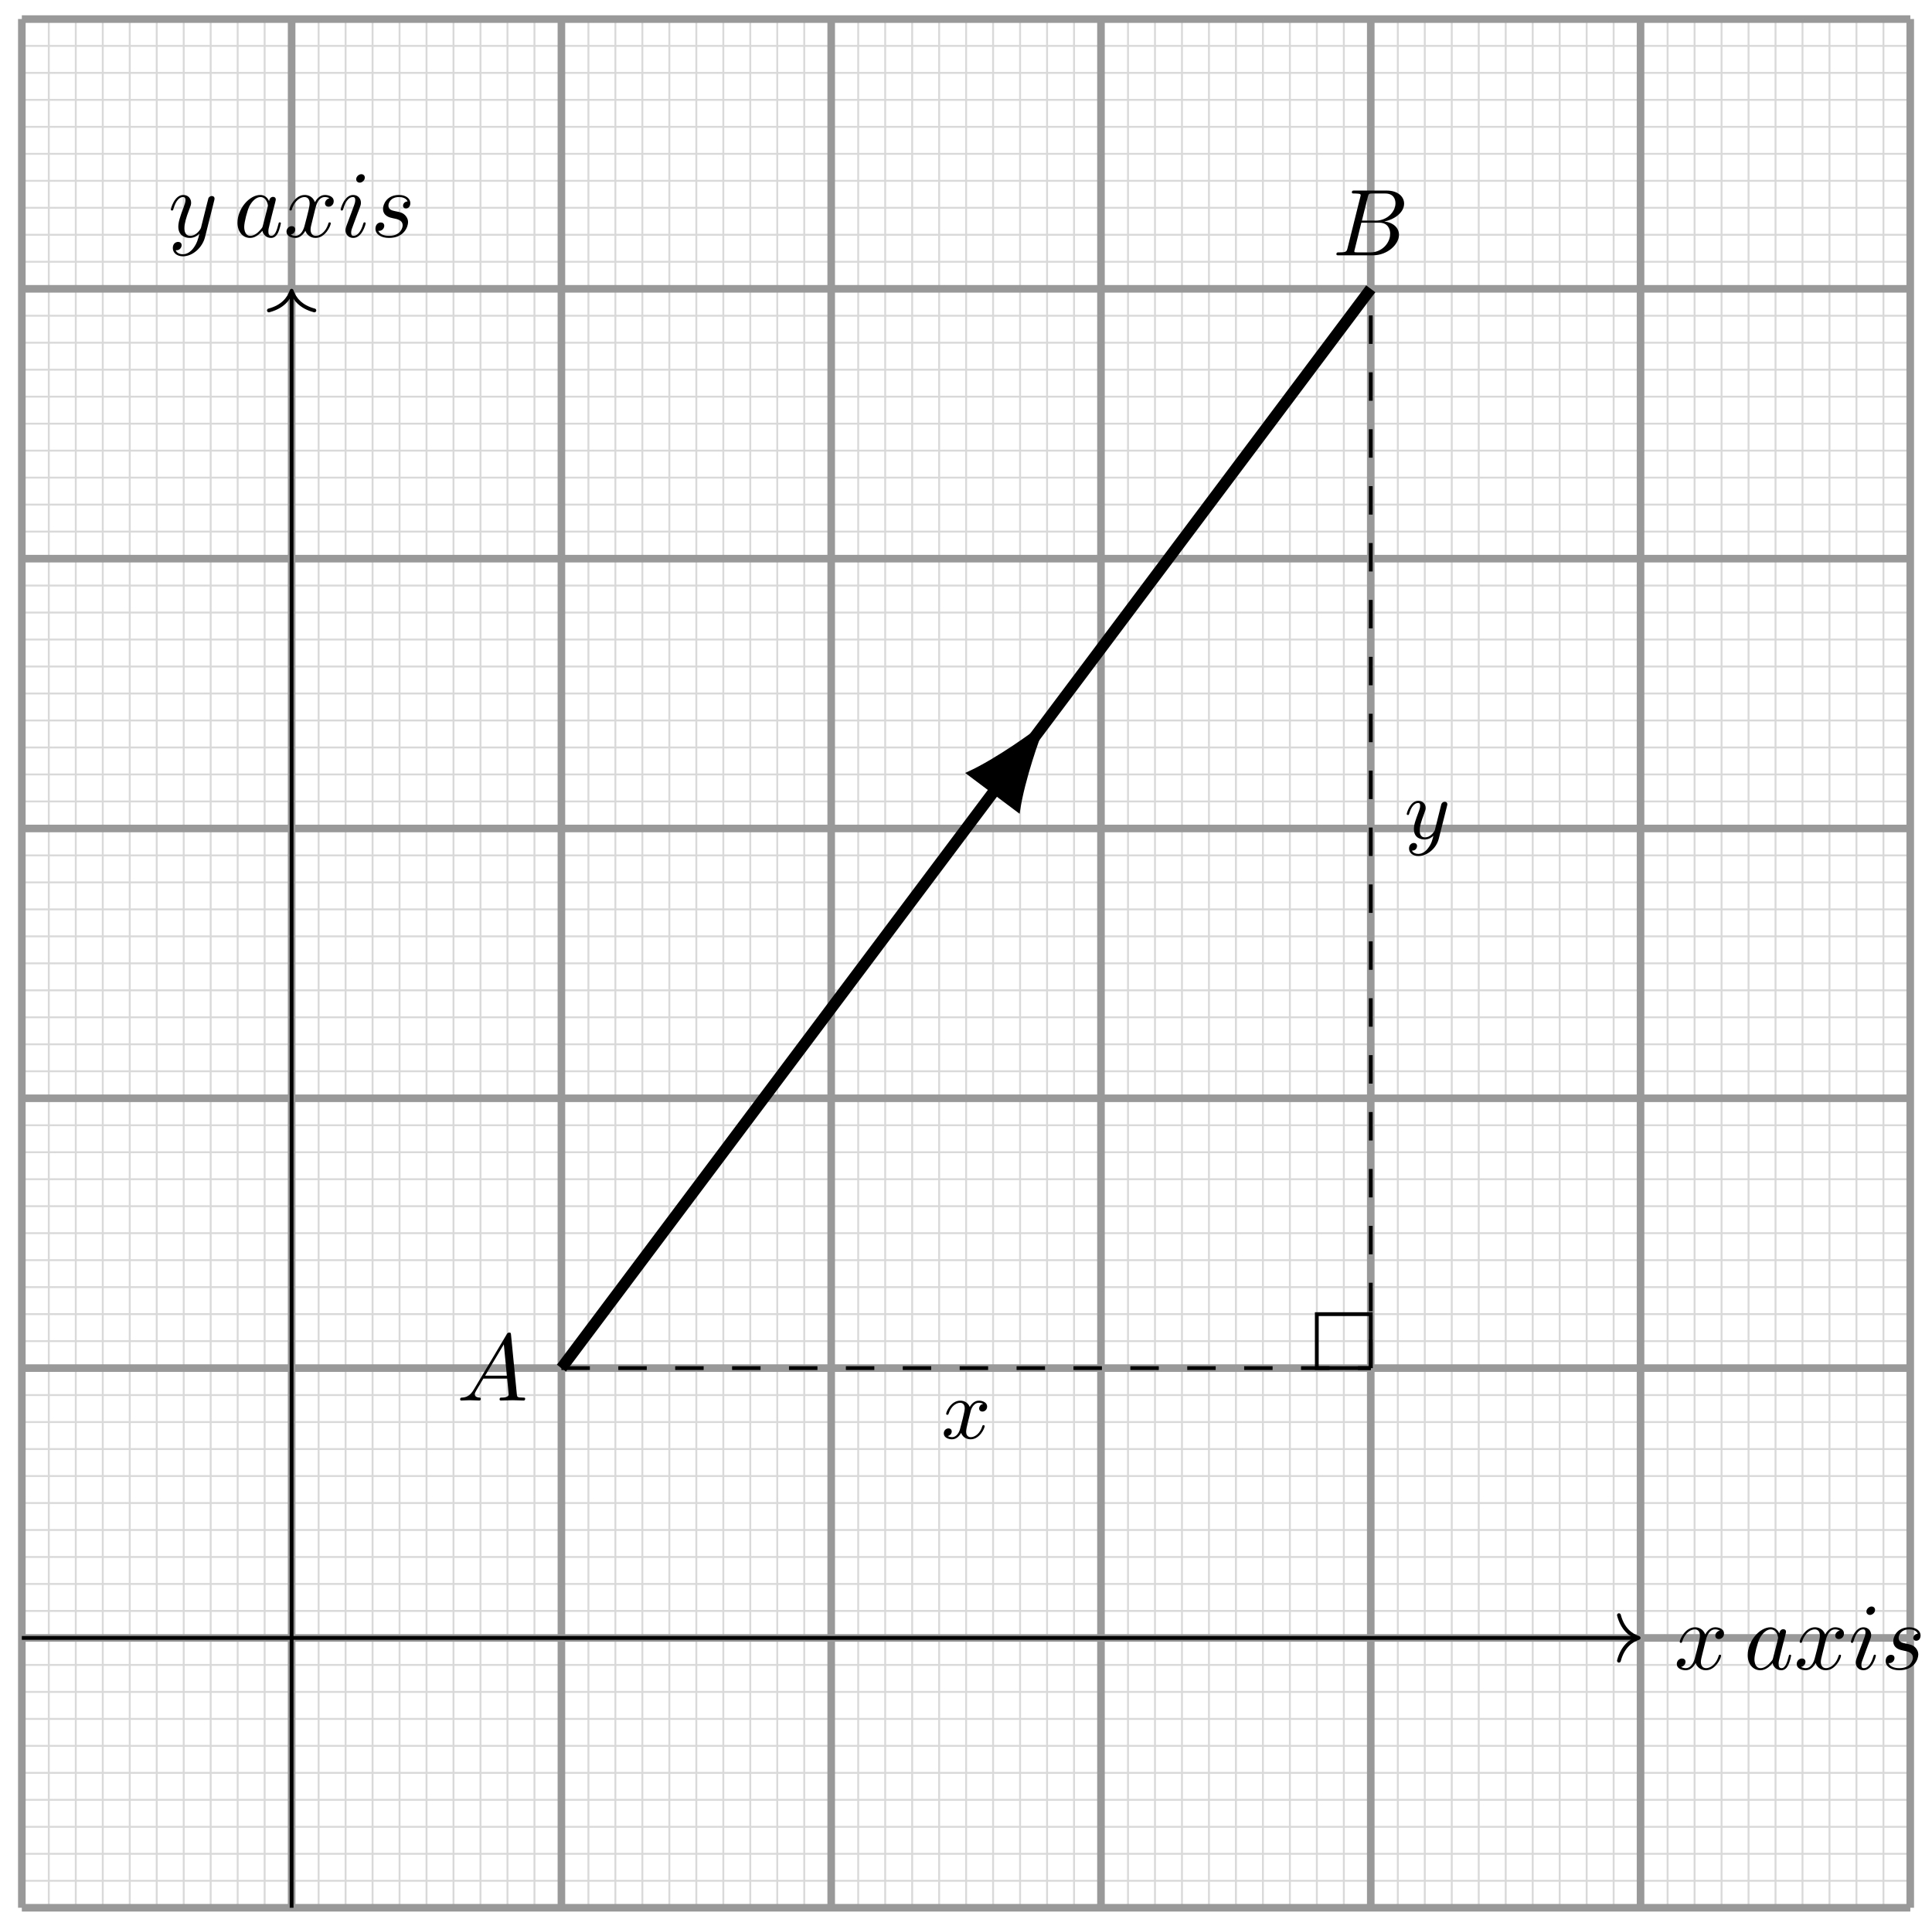 <svg xmlns="http://www.w3.org/2000/svg" xmlns:xlink="http://www.w3.org/1999/xlink" xmlns:inkscape="http://www.inkscape.org/namespaces/inkscape" version="1.1" width="203" height="202" viewBox="0 0 203 202">
<defs>
<path id="font_1_6" d="M.334 .302C.34 .328 .363 .42 .433 .42 .438 .42 .462 .42 .483 .407 .455 .402 .435 .377 .435 .353 .435 .337 .446 .318 .473 .318 .495 .318 .527 .336 .527 .376 .527 .428 .468 .442 .434 .442 .376 .442 .341 .389 .329 .366 .304 .432 .25 .442 .221 .442 .117 .442 .06 .313 .06 .288 .06 .278 .07 .278 .072 .278 .08 .278 .083 .28 .085 .289 .119 .395 .185 .42 .219 .42 .238 .42 .273 .411 .273 .353 .273 .322 .256 .255 .219 .115 .203 .053 .168 .011 .124 .011 .118 .011 .095 .011 .074 .024 .099 .029 .121 .05 .121 .078 .121 .105 .099 .113 .084 .113 .054 .113 .029 .087 .029 .055 .029 .009 .079-.011 .123-.011 .189-.011 .225 .059 .228 .065 .24 .028 .276-.011 .336-.011 .439-.011 .496 .118 .496 .143 .496 .153 .487 .153 .484 .153 .475 .153 .473 .149 .471 .142 .438 .035 .37 .011 .338 .011 .299 .011 .283 .043 .283 .077 .283 .099 .289 .121 .3 .165L.334 .302Z"/>
<path id="font_1_3" d="M.373 .378C.355 .415 .326 .442 .281 .442 .164 .442 .04 .295 .04 .149 .04 .055 .095-.011 .173-.011 .193-.011 .243-.007 .303 .064 .311 .022 .346-.011 .394-.011 .429-.011 .452 .012 .468 .044 .485 .08 .498 .141 .498 .143 .498 .153 .489 .153 .486 .153 .476 .153 .475 .149 .472 .135 .455 .07 .437 .011 .396 .011 .369 .011 .366 .037 .366 .057 .366 .079 .368 .087 .379 .131 .39 .173 .392 .183 .401 .221L.437 .361C.444 .389 .444 .391 .444 .395 .444 .412 .432 .422 .415 .422 .391 .422 .376 .4 .373 .378M.308 .119C.303 .101 .303 .099 .288 .082 .244 .027 .203 .011 .175 .011 .125 .011 .111 .066 .111 .105 .111 .155 .143 .278 .166 .324 .197 .383 .242 .42 .282 .42 .347 .42 .361 .338 .361 .332 .361 .326 .359 .32 .358 .315L.308 .119Z"/>
<path id="font_1_4" d="M.284 .625C.284 .645 .27 .661 .247 .661 .22 .661 .193 .635 .193 .608 .193 .589 .207 .572 .231 .572 .254 .572 .284 .595 .284 .625M.208 .249C.22 .278 .22 .28 .23 .307 .238 .327 .243 .341 .243 .36 .243 .405 .211 .442 .161 .442 .067 .442 .029 .297 .029 .288 .029 .278 .039 .278 .041 .278 .051 .278 .052 .28 .057 .296 .084 .39 .124 .42 .158 .42 .166 .42 .183 .42 .183 .388 .183 .367 .176 .346 .172 .336 .164 .31 .119 .194 .103 .151 .093 .125 .08 .092 .08 .071 .08 .024 .114-.011 .162-.011 .256-.011 .293 .134 .293 .143 .293 .153 .284 .153 .281 .153 .271 .153 .271 .15 .266 .135 .248 .072 .215 .011 .164 .011 .147 .011 .14 .021 .14 .044 .14 .069 .146 .083 .169 .144L.208 .249Z"/>
<path id="font_1_5" d="M.391 .374C.363 .373 .343 .351 .343 .329 .343 .315 .352 .3 .374 .3 .396 .3 .42 .317 .42 .356 .42 .401 .377 .442 .301 .442 .169 .442 .132 .34 .132 .296 .132 .218 .206 .203 .235 .197 .287 .187 .339 .176 .339 .121 .339 .095 .316 .011 .196 .011 .182 .011 .105 .011 .082 .064 .12 .059 .145 .089 .145 .117 .145 .14 .129 .152 .108 .152 .082 .152 .052 .131 .052 .086 .052 .029 .109-.011 .195-.011 .357-.011 .396 .11 .396 .155 .396 .191 .377 .216 .365 .228 .338 .256 .309 .261 .265 .27 .229 .278 .189 .285 .189 .33 .189 .359 .213 .42 .301 .42 .326 .42 .376 .413 .391 .374Z"/>
<path id="font_1_7" d="M.486 .381C.49 .395 .49 .397 .49 .404 .49 .422 .476 .431 .461 .431 .451 .431 .435 .425 .426 .41 .424 .405 .416 .374 .412 .356 .405 .33 .398 .303 .392 .276L.347 .096C.343 .081 .3 .011 .234 .011 .183 .011 .172 .055 .172 .092 .172 .138 .189 .2 .223 .288 .239 .329 .243 .34 .243 .36 .243 .405 .211 .442 .161 .442 .066 .442 .029 .297 .029 .288 .029 .278 .039 .278 .041 .278 .051 .278 .052 .28 .057 .296 .084 .39 .124 .42 .158 .42 .166 .42 .183 .42 .183 .388 .183 .363 .173 .337 .166 .318 .126 .212 .108 .155 .108 .108 .108 .019 .171-.011 .23-.011 .269-.011 .303 .006 .331 .034 .318-.018 .306-.067 .266-.12 .24-.154 .202-.183 .156-.183 .142-.183 .097-.18 .08-.141 .096-.141 .109-.141 .123-.129 .133-.12 .143-.107 .143-.088 .143-.057 .116-.053 .106-.053 .083-.053 .05-.069 .05-.118 .05-.168 .094-.205 .156-.205 .259-.205 .362-.114 .39-.001L.486 .381Z"/>
<path id="font_2_1" d="M.492 .404C.455 .397 .444 .365 .444 .35 .444 .331 .458 .314 .483 .314 .511 .314 .538 .338 .538 .373 .538 .419 .488 .442 .441 .442 .381 .442 .346 .389 .334 .368 .315 .417 .271 .442 .223 .442 .116 .442 .058 .314 .058 .288 .058 .279 .065 .276 .072 .276 .081 .276 .084 .281 .086 .287 .117 .386 .183 .417 .221 .417 .25 .417 .276 .398 .276 .351 .276 .315 .233 .155 .22 .107 .212 .076 .182 .014 .127 .014 .107 .014 .086 .021 .076 .027 .103 .032 .123 .055 .123 .081 .123 .106 .104 .117 .085 .117 .056 .117 .03 .092 .03 .058 .03 .009 .084-.011 .126-.011 .184-.011 .218 .037 .233 .064 .258-.002 .317-.011 .344-.011 .452-.011 .509 .119 .509 .143 .509 .148 .506 .155 .496 .155 .485 .155 .484 .151 .479 .136 .457 .064 .399 .014 .347 .014 .318 .014 .291 .032 .291 .08 .291 .102 .305 .157 .314 .195 .318 .213 .345 .321 .347 .328 .359 .364 .389 .417 .44 .417 .458 .417 .477 .414 .492 .404Z"/>
<path id="font_2_2" d="M.502 .385C.503 .39 .505 .396 .505 .402 .505 .415 .496 .431 .474 .431 .461 .431 .443 .423 .435 .404 .434 .4 .424 .359 .418 .337L.368 .137C.36 .108 .36 .106 .358 .097 .357 .093 .315 .014 .243 .014 .181 .014 .181 .077 .181 .096 .181 .141 .194 .19 .237 .302 .245 .325 .251 .339 .251 .358 .251 .407 .214 .442 .165 .442 .069 .442 .029 .3 .029 .288 .029 .279 .036 .276 .043 .276 .054 .276 .055 .282 .059 .295 .08 .369 .12 .417 .162 .417 .186 .417 .186 .398 .186 .384 .186 .367 .182 .349 .173 .325 .126 .201 .113 .159 .113 .111 .113 0 .203-.011 .24-.011 .289-.011 .324 .015 .342 .033 .329-.018 .318-.063 .279-.113 .249-.153 .209-.18 .165-.18 .137-.18 .104-.17 .09-.142 .143-.142 .15-.098 .15-.088 .15-.066 .134-.052 .112-.052 .088-.052 .056-.071 .056-.117 .056-.169 .102-.205 .165-.205 .267-.205 .376-.118 .405-.001L.502 .385Z"/>
<path id="font_1_1" d="M.179 .115C.139 .048 .1 .034 .056 .031 .044 .03 .035 .03 .035 .011 .035 .005 .04 0 .048 0 .075 0 .106 .003 .134 .003 .167 .003 .202 0 .234 0 .24 0 .253 0 .253 .019 .253 .03 .244 .031 .237 .031 .214 .033 .19 .041 .19 .066 .19 .078 .196 .089 .204 .103L.28 .231H.531C.533 .21 .547 .074 .547 .064 .547 .034 .495 .031 .475 .031 .461 .031 .451 .031 .451 .011 .451 0 .463 0 .465 0 .506 0 .549 .003 .59 .003 .615 .003 .678 0 .703 0 .709 0 .721 0 .721 .02 .721 .031 .711 .031 .698 .031 .636 .031 .636 .038 .633 .067L.572 .692C.57 .712 .57 .716 .553 .716 .537 .716 .533 .709 .527 .699L.179 .115M.299 .262 .496 .592 .528 .262H.299Z"/>
<path id="font_1_2" d="M.16 .078C.15 .039 .148 .031 .069 .031 .052 .031 .042 .031 .042 .011 .042 0 .051 0 .069 0H.426C.584 0 .702 .118 .702 .216 .702 .288 .644 .346 .547 .357 .651 .376 .756 .45 .756 .545 .756 .619 .69 .683 .57 .683H.234C.215 .683 .205 .683 .205 .663 .205 .652 .214 .652 .233 .652 .235 .652 .254 .652 .271 .65 .289 .648 .298 .647 .298 .634 .298 .63 .297 .627 .294 .615L.16 .078M.311 .366 .373 .614C.382 .649 .384 .652 .427 .652H.556C.644 .652 .665 .593 .665 .549 .665 .461 .579 .366 .457 .366H.311M.266 .031C.252 .031 .25 .031 .244 .032 .234 .033 .231 .034 .231 .042 .231 .045 .231 .047 .236 .065L.305 .344H.494C.59 .344 .609 .27 .609 .227 .609 .128 .52 .031 .402 .031H.266Z"/>
</defs>
<path transform="matrix(1,0,0,-1,30.642,172.077)" stroke-width=".199" stroke-linecap="butt" stroke-miterlimit="10" stroke-linejoin="miter" fill="none" stroke="#d9d9d9" d="M-28.347-25.514H170.081M-28.347-22.679H170.081M-28.347-19.844H170.081M-28.347-17.009H170.081M-28.347-14.174H170.081M-28.347-11.339H170.081M-28.347-8.505H170.081M-28.347-5.67H170.081M-28.347-2.835H170.081M-28.347 0H170.081M-28.347 2.835H170.081M-28.347 5.67H170.081M-28.347 8.505H170.081M-28.347 11.339H170.081M-28.347 14.174H170.081M-28.347 17.009H170.081M-28.347 19.844H170.081M-28.347 22.679H170.081M-28.347 25.514H170.081M-28.347 28.349H170.081M-28.347 31.183H170.081M-28.347 34.018H170.081M-28.347 36.853H170.081M-28.347 39.688H170.081M-28.347 42.523H170.081M-28.347 45.358H170.081M-28.347 48.192H170.081M-28.347 51.027H170.081M-28.347 53.862H170.081M-28.347 56.697H170.081M-28.347 59.532H170.081M-28.347 62.367H170.081M-28.347 65.202H170.081M-28.347 68.036H170.081M-28.347 70.871H170.081M-28.347 73.706H170.081M-28.347 76.541H170.081M-28.347 79.376H170.081M-28.347 82.211H170.081M-28.347 85.045H170.081M-28.347 87.88H170.081M-28.347 90.715H170.081M-28.347 93.55H170.081M-28.347 96.385H170.081M-28.347 99.22H170.081M-28.347 102.055H170.081M-28.347 104.889H170.081M-28.347 107.724H170.081M-28.347 110.559H170.081M-28.347 113.394H170.081M-28.347 116.229H170.081M-28.347 119.064H170.081M-28.347 121.899H170.081M-28.347 124.733H170.081M-28.347 127.568H170.081M-28.347 130.403H170.081M-28.347 133.238H170.081M-28.347 136.073H170.081M-28.347 138.908H170.081M-28.347 141.742H170.081M-28.347 144.577H170.081M-28.347 147.412H170.081M-28.347 150.247H170.081M-28.347 153.082H170.081M-28.347 155.917H170.081M-28.347 158.752H170.081M-28.347 161.586H170.081M-28.347 164.421H170.081M-28.347 167.256H170.081M-25.514-28.347V170.081M-22.679-28.347V170.081M-19.844-28.347V170.081M-17.009-28.347V170.081M-14.174-28.347V170.081M-11.339-28.347V170.081M-8.505-28.347V170.081M-5.67-28.347V170.081M-2.835-28.347V170.081M0-28.347V170.081M2.835-28.347V170.081M5.67-28.347V170.081M8.505-28.347V170.081M11.339-28.347V170.081M14.174-28.347V170.081M17.009-28.347V170.081M19.844-28.347V170.081M22.679-28.347V170.081M25.514-28.347V170.081M28.349-28.347V170.081M31.183-28.347V170.081M34.018-28.347V170.081M36.853-28.347V170.081M39.688-28.347V170.081M42.523-28.347V170.081M45.358-28.347V170.081M48.192-28.347V170.081M51.027-28.347V170.081M53.862-28.347V170.081M56.697-28.347V170.081M59.532-28.347V170.081M62.367-28.347V170.081M65.202-28.347V170.081M68.036-28.347V170.081M70.871-28.347V170.081M73.706-28.347V170.081M76.541-28.347V170.081M79.376-28.347V170.081M82.211-28.347V170.081M85.045-28.347V170.081M87.88-28.347V170.081M90.715-28.347V170.081M93.55-28.347V170.081M96.385-28.347V170.081M99.22-28.347V170.081M102.055-28.347V170.081M104.889-28.347V170.081M107.724-28.347V170.081M110.559-28.347V170.081M113.394-28.347V170.081M116.229-28.347V170.081M119.064-28.347V170.081M121.899-28.347V170.081M124.733-28.347V170.081M127.568-28.347V170.081M130.403-28.347V170.081M133.238-28.347V170.081M136.073-28.347V170.081M138.908-28.347V170.081M141.742-28.347V170.081M144.577-28.347V170.081M147.412-28.347V170.081M150.247-28.347V170.081M153.082-28.347V170.081M155.917-28.347V170.081M158.752-28.347V170.081M161.586-28.347V170.081M164.421-28.347V170.081M167.256-28.347V170.081M170.081 170.081"/>
<path transform="matrix(1,0,0,-1,30.642,172.077)" stroke-width=".797" stroke-linecap="butt" stroke-miterlimit="10" stroke-linejoin="miter" fill="none" stroke="#999999" d="M-28.347-28.347H170.081M-28.347 0H170.081M-28.347 28.347H170.081M-28.347 56.694H170.081M-28.347 85.04H170.081M-28.347 113.387H170.081M-28.347 141.734H170.081M-28.347 170.071H170.081M-28.347-28.347V170.081M0-28.347V170.081M28.347-28.347V170.081M56.694-28.347V170.081M85.04-28.347V170.081M113.387-28.347V170.081M141.734-28.347V170.081M170.071-28.347V170.081M170.081 170.081"/>
<path transform="matrix(1,0,0,-1,30.642,172.077)" stroke-width=".399" stroke-linecap="butt" stroke-miterlimit="10" stroke-linejoin="miter" fill="none" stroke="#000000" d="M-28.347 0H141.336"/>
<path transform="matrix(1,0,0,-1,172.177,172.077)" stroke-width=".399" stroke-linecap="round" stroke-linejoin="round" fill="none" stroke="#000000" d="M-2.072 2.391C-1.694 .956-.85 .279 0 0-.85-.279-1.694-.956-2.072-2.391"/>
<use data-text="x" xlink:href="#font_1_6" transform="matrix(9.963,0,0,-9.963,175.896,175.362)"/>
<use data-text="a" xlink:href="#font_1_3" transform="matrix(9.963,0,0,-9.963,183.238,175.362)"/>
<use data-text="x" xlink:href="#font_1_6" transform="matrix(9.963,0,0,-9.963,188.499,175.362)"/>
<use data-text="i" xlink:href="#font_1_4" transform="matrix(9.963,0,0,-9.963,194.187,175.362)"/>
<use data-text="s" xlink:href="#font_1_5" transform="matrix(9.963,0,0,-9.963,197.614,175.362)"/>
<path transform="matrix(1,0,0,-1,30.642,172.077)" stroke-width=".399" stroke-linecap="butt" stroke-miterlimit="10" stroke-linejoin="miter" fill="none" stroke="#000000" d="M0-28.347V141.336"/>
<path transform="matrix(0,-1,-1,-0,30.642,30.542)" stroke-width=".399" stroke-linecap="round" stroke-linejoin="round" fill="none" stroke="#000000" d="M-2.072 2.391C-1.694 .956-.85 .279 0 0-.85-.279-1.694-.956-2.072-2.391"/>
<use data-text="y" xlink:href="#font_1_7" transform="matrix(9.963,0,0,-9.963,17.66,24.886)"/>
<use data-text="a" xlink:href="#font_1_3" transform="matrix(9.963,0,0,-9.963,24.554,24.886)"/>
<use data-text="x" xlink:href="#font_1_6" transform="matrix(9.963,0,0,-9.963,29.814,24.886)"/>
<use data-text="i" xlink:href="#font_1_4" transform="matrix(9.963,0,0,-9.963,35.503,24.886)"/>
<use data-text="s" xlink:href="#font_1_5" transform="matrix(9.963,0,0,-9.963,38.93,24.886)"/>
<path transform="matrix(1,0,0,-1,30.642,172.077)" stroke-width="1.196" stroke-linecap="butt" stroke-miterlimit="10" stroke-linejoin="miter" fill="none" stroke="#000000" d="M28.347 28.347 113.387 141.734"/>
<path transform="matrix(1,0,0,-1,30.642,172.077)" stroke-width=".399" stroke-linecap="butt" stroke-dasharray="2.989,2.989" stroke-miterlimit="10" stroke-linejoin="miter" fill="none" stroke="#000000" d="M28.347 28.347H113.387"/>
<use data-text="x" xlink:href="#font_2_1" transform="matrix(8.966,0,0,-8.966,98.897,151.111)"/>
<path transform="matrix(1,0,0,-1,30.642,172.077)" stroke-width=".399" stroke-linecap="butt" stroke-dasharray="2.989,2.989" stroke-miterlimit="10" stroke-linejoin="miter" fill="none" stroke="#000000" d="M113.387 28.347V141.734"/>
<use data-text="y" xlink:href="#font_2_2" transform="matrix(8.966,0,0,-8.966,147.549,88.095)"/>
<path transform="matrix(1,0,0,-1,30.642,172.077)" stroke-width=".399" stroke-linecap="butt" stroke-miterlimit="10" stroke-linejoin="miter" fill="none" stroke="#000000" d="M28.347 28.347 73.752 88.887"/>
<path transform="matrix(.6,-.8,-.8,-.6,104.394,83.19)" d="M8.543 0C7.494 .252 2.882 1.683 0 3.24V-3.24C2.882-1.683 7.494-.252 8.543 0Z"/>
<path transform="matrix(.6,-.8,-.8,-.6,104.394,83.19)" stroke-width=".399" stroke-linecap="butt" stroke-miterlimit="10" stroke-linejoin="miter" fill="none" stroke="#000000" d="M8.543 0C7.494 .252 2.882 1.683 0 3.24V-3.24C2.882-1.683 7.494-.252 8.543 0Z"/>
<path transform="matrix(1,0,0,-1,30.642,172.077)" stroke-width=".399" stroke-linecap="butt" stroke-miterlimit="10" stroke-linejoin="miter" fill="none" stroke="#000000" d="M113.387 28.347H107.718V34.016H113.387V28.347"/>
<use data-text="A" xlink:href="#font_1_1" transform="matrix(9.963,0,0,-9.963,47.997,147.134)"/>
<use data-text="B" xlink:href="#font_1_2" transform="matrix(9.963,0,0,-9.963,140.001,26.823)"/>
</svg>
